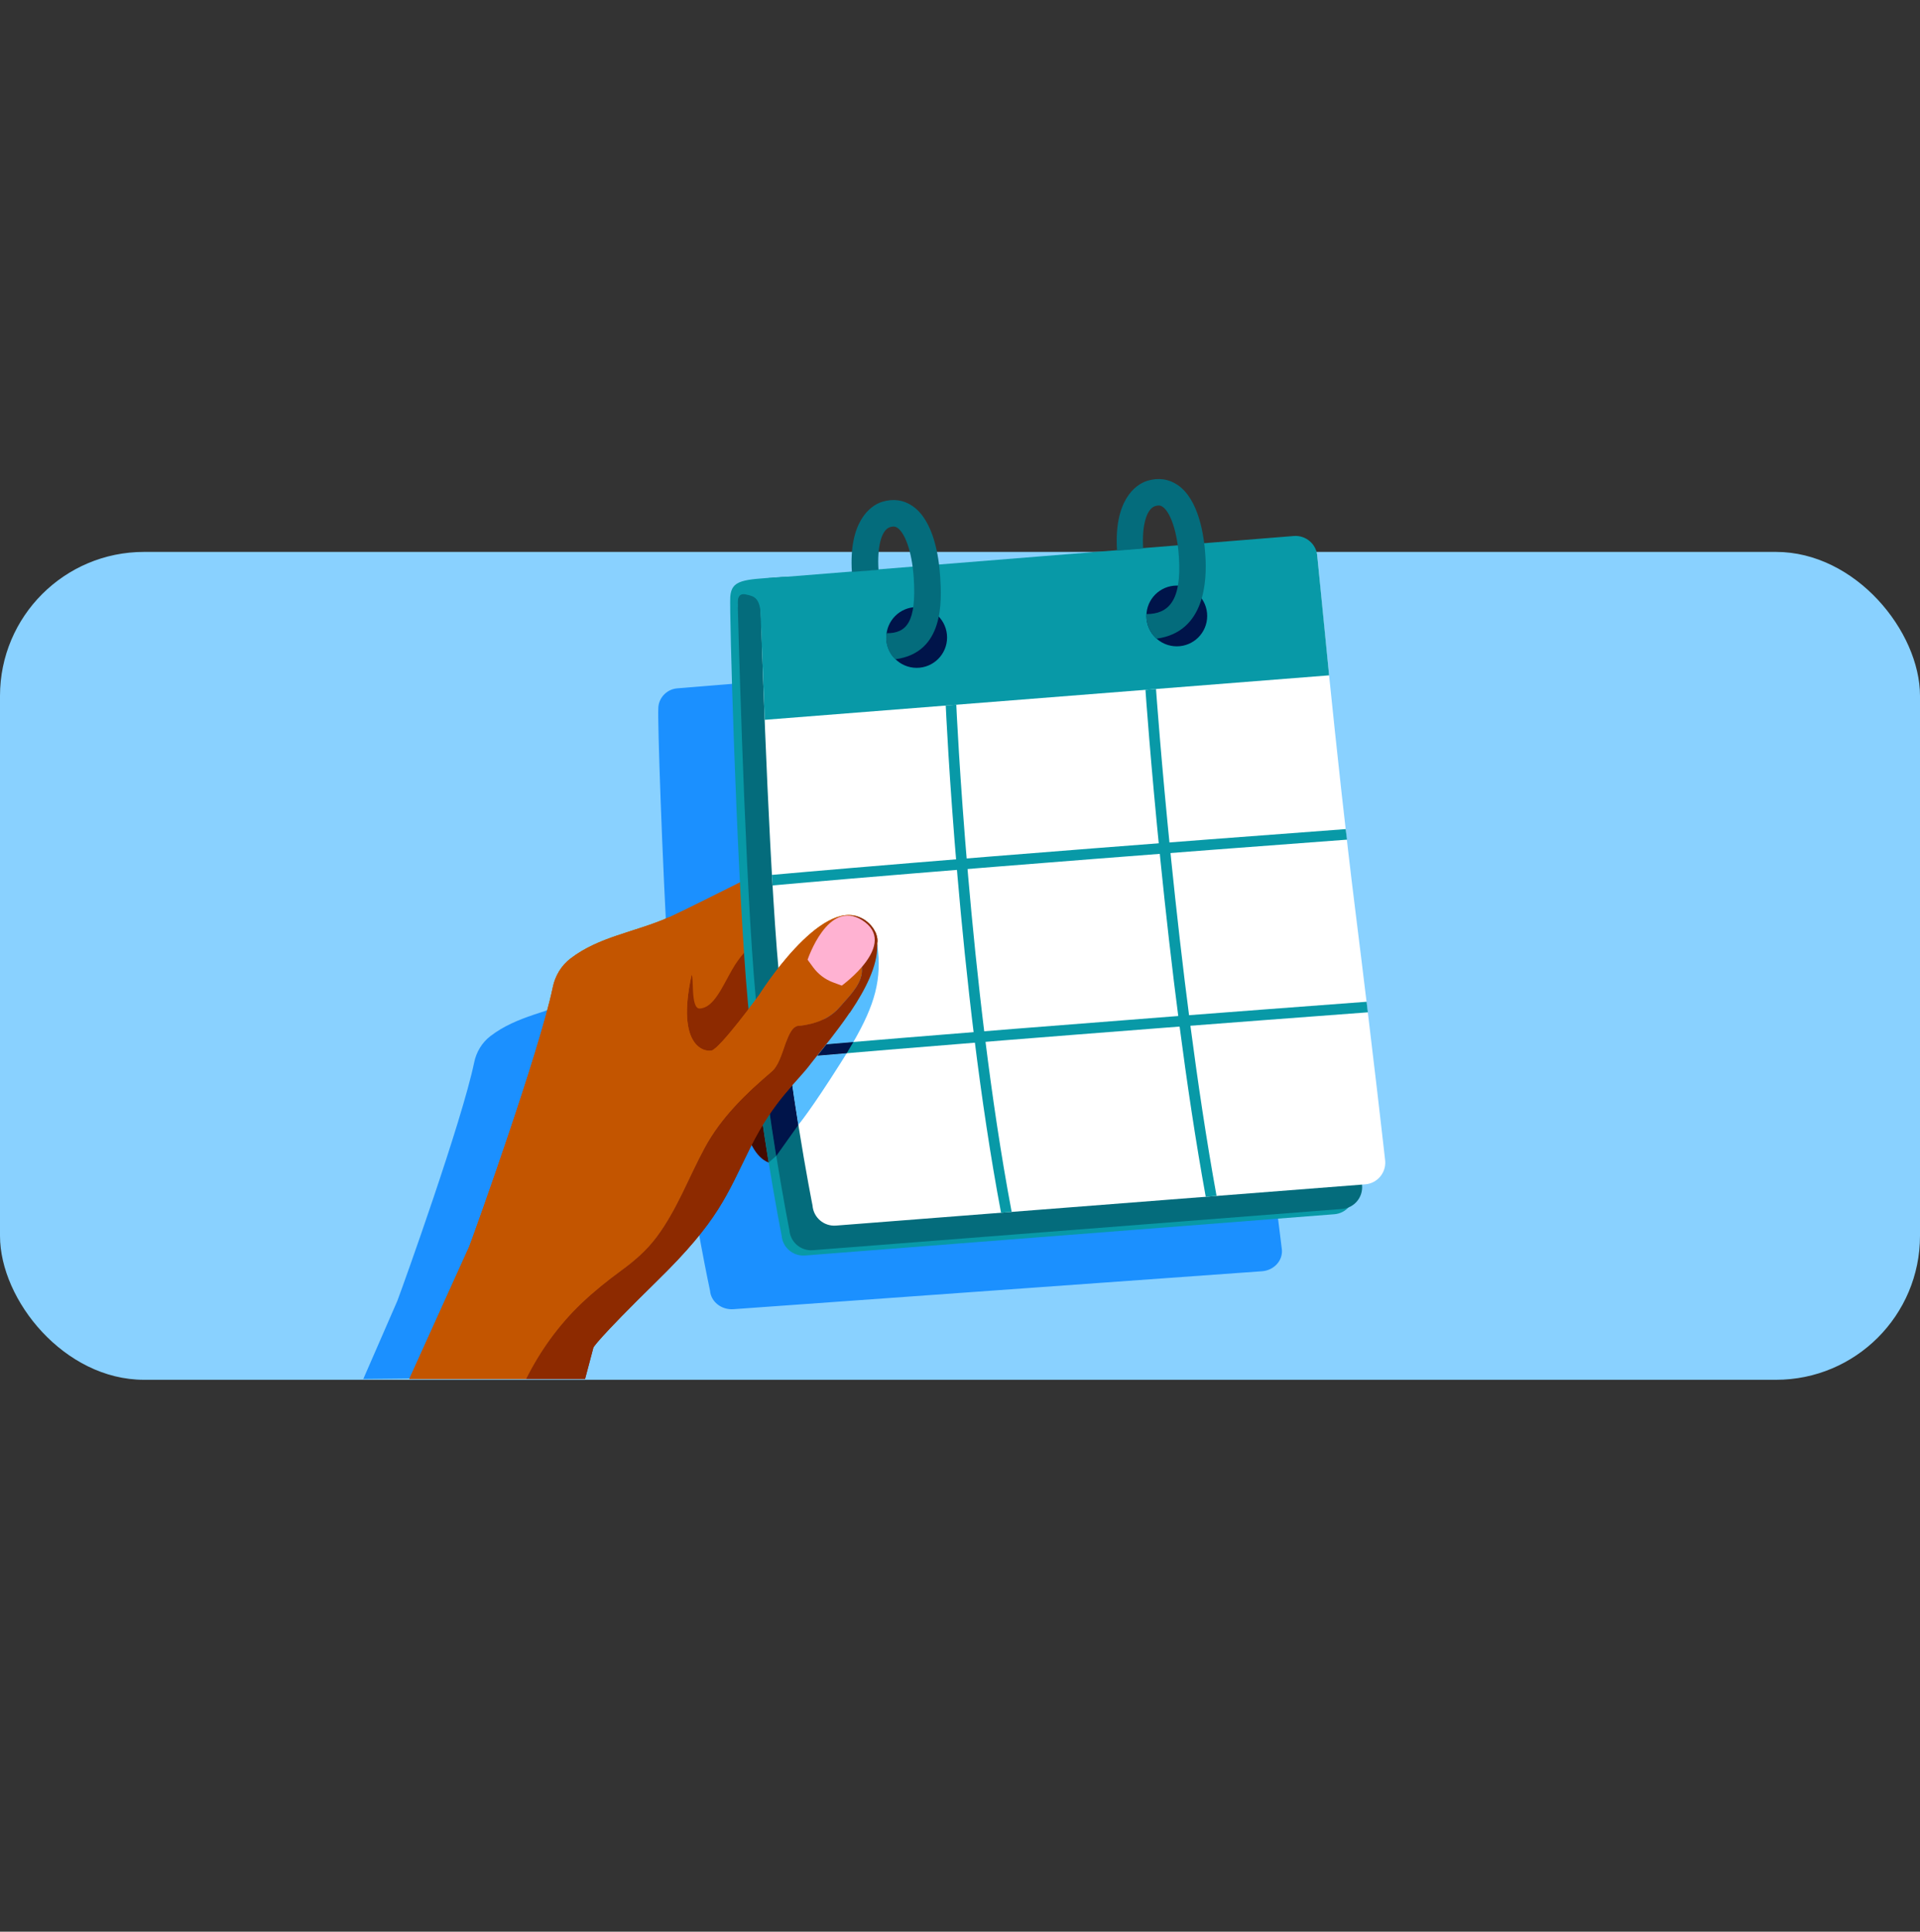 <svg width="160" height="161" viewBox="0 0 160 161" fill="none" xmlns="http://www.w3.org/2000/svg">
<rect x="0" y="0" width="160" height="161" fill="#333333" stroke="none"/>
<rect y="46" width="160" height="69" rx="12" fill="#89D1FF"/>
<path d="M98.103 53.958C99.022 53.889 99.827 54.576 99.896 55.494L100.044 56.989C100.645 57.017 101.119 57.186 101.171 57.787C101.175 57.824 102.753 73.256 104.318 84.811C105.849 96.096 106.825 104.161 106.825 104.161C106.9 105.08 106.154 105.885 105.157 105.954L61.118 109.116C60.121 109.185 59.247 108.499 59.171 107.58C59.171 107.58 57.889 101.666 56.928 94.495C56.709 94.687 56.505 94.864 56.323 95.019C54.315 96.726 52.428 98.542 51.176 100.859C49.945 103.136 49.042 105.62 47.481 107.709C46.709 108.742 45.794 109.53 44.761 110.286C43.228 111.415 40.365 113.133 39.513 114.837L30.275 114.933L33.107 108.433C33.636 107.042 38.497 93.457 39.513 88.555C39.692 87.681 40.164 86.892 40.872 86.352C43.071 84.665 45.761 84.351 48.436 83.181C52.064 81.945 54.243 81.161 55.709 80.766C55.156 71.251 54.793 59.965 54.859 59.068C54.859 59.066 54.859 59.064 54.859 59.062C54.855 58.191 55.551 57.442 56.431 57.372L98.103 53.958Z" fill="#1B90FF"/>
<path d="M68.626 82.262C68.626 82.262 67.538 96.805 64.798 96.996C62.059 97.186 61.612 91.485 61.612 91.485C61.612 91.485 63.057 84.078 68.626 82.262Z" fill="#450B00"/>
<path d="M60.786 84.043C60.777 84.772 59.646 85.793 58.969 86.341C58.324 85.771 57.759 85.117 57.25 84.423C55.951 82.659 54.851 80.64 54.32 78.51C54.267 78.298 53.728 77.586 53.781 77.352C57.692 75.637 62.774 72.884 64.405 72.23C68.298 70.675 68.9 75.439 68.9 75.439C68.9 75.439 66.897 77.021 66.394 78.47C65.894 79.92 60.795 82.991 60.786 84.034V84.043Z" fill="#C35500"/>
<path d="M58.099 88.594C57.246 88.126 55.483 83.99 55.164 83.221C55.164 83.212 56.428 81.373 57.591 81.241C57.882 81.192 57.493 84.096 58.315 84.056C59.482 84.003 60.189 82.248 61.007 80.825C61.7 79.61 62.231 79.265 62.487 78.788C62.81 78.187 62.695 78.108 62.633 77.484C62.598 77.113 62.598 76.733 62.655 76.366C62.682 76.207 62.73 76.031 62.872 75.96C63 75.894 63.168 75.951 63.261 76.061C63.455 76.305 63.318 76.698 63.451 76.976C63.557 77.193 63.8 77.317 64.034 77.325C64.255 77.334 64.449 77.228 64.613 77.091C64.993 76.773 65.426 76.543 65.673 76.123C65.943 75.602 65.872 74.864 66.425 74.943L68.586 75.399C68.586 75.399 68.873 76.442 68.55 77.599C68.4 77.913 67.074 78.536 66.778 78.793C64.763 80.534 62.567 84.776 62.553 85.695C62.545 86.425 59.783 89.664 59.031 88.944L58.099 88.59V88.594Z" fill="#8D2A00"/>
<path d="M64.843 48.114L105.049 48.008C106.048 47.933 107.117 47.84 107.197 48.839C107.197 48.839 108.779 65.641 110.348 78.218C111.881 90.486 112.858 99.253 112.858 99.253C112.933 100.252 112.186 101.127 111.187 101.202L67.083 104.64C66.085 104.715 65.21 103.969 65.134 102.97C65.134 102.97 62.978 92.191 62.16 81.625C61.343 71.058 60.773 50.986 60.856 49.745C60.949 48.313 61.979 48.304 64.843 48.114Z" fill="#0899A7"/>
<path d="M65.046 48.114L105.698 47.566C106.697 47.491 107.767 47.398 107.846 48.397C107.846 48.397 109.428 65.199 110.997 77.776C112.531 90.044 113.507 98.812 113.507 98.812C113.582 99.811 112.836 100.686 111.837 100.761L67.733 104.199C66.734 104.274 65.859 103.527 65.784 102.528C65.784 102.528 63.627 91.75 62.81 81.183C61.992 70.617 61.471 50.134 61.471 50.134C61.471 49.188 62.187 48.304 65.05 48.114H65.046Z" fill="#046C7C"/>
<path d="M70.362 82.344C70.362 82.344 70.945 88.473 70.49 91.098C70.035 93.723 68.966 93.935 68.391 93.666C67.817 93.396 66.61 92.738 66.575 91.019C66.54 89.3 66 87.536 66 87.536L67.057 84.492L70.367 82.344H70.362Z" fill="#450B00"/>
<path d="M65.121 48.83L107.625 45.516C108.624 45.441 109.693 45.348 109.773 46.346C109.773 46.346 111.355 63.148 112.924 75.725C114.457 87.993 115.434 96.761 115.434 96.761C115.509 97.76 114.762 98.635 113.764 98.71L69.66 102.148C68.661 102.223 67.786 101.476 67.711 100.478C67.711 100.478 65.554 89.699 64.737 79.133C63.919 68.566 63.398 50.77 63.398 50.77C63.322 49.771 64.122 48.91 65.121 48.83Z" fill="white"/>
<path d="M65.046 48.111L107.824 44.673C108.823 44.598 109.698 45.345 109.773 46.344L110.759 56.287L63.725 59.995L63.34 50.074C63.265 49.075 64.052 48.195 65.05 48.116L65.046 48.111Z" fill="#0899A7"/>
<path d="M70.897 84.301C70.871 84.341 70.844 84.376 70.822 84.416C70.848 84.376 70.875 84.341 70.897 84.301Z" fill="#C35500"/>
<path d="M73.001 77.757C72.978 77.722 72.956 77.695 72.934 77.66C72.965 77.726 72.996 77.797 73.023 77.864C73.014 77.828 73.009 77.793 73.005 77.757H73.001Z" fill="#C35500"/>
<path d="M68.042 88.075C68.798 87.138 69.761 85.959 70.645 84.668C69.757 85.945 68.798 87.13 68.042 88.075Z" fill="#C35500"/>
<path d="M76.39 55.662C77.789 55.662 78.923 54.529 78.923 53.13C78.923 51.731 77.789 50.598 76.39 50.598C74.992 50.598 73.858 51.731 73.858 53.13C73.858 54.529 74.992 55.662 76.39 55.662Z" fill="#00144A"/>
<path d="M98.067 53.869C99.465 53.869 100.599 52.736 100.599 51.337C100.599 49.938 99.465 48.805 98.067 48.805C96.668 48.805 95.534 49.938 95.534 51.337C95.534 52.736 96.668 53.869 98.067 53.869Z" fill="#00144A"/>
<path d="M74.618 54.945C74.618 54.945 74.247 54.675 74.004 54.03C73.761 53.385 73.88 52.775 73.88 52.775C75.55 52.793 76.377 51.825 76.147 48.201C75.997 45.837 75.36 44.387 74.795 43.998C74.662 43.906 74.494 43.835 74.167 43.937C73.434 44.162 73.089 45.62 73.208 47.494L70.99 47.671C70.725 43.552 72.457 42.151 73.513 41.824C74.428 41.541 75.303 41.665 76.045 42.178C77.8 43.384 78.242 46.38 78.348 48.06C78.48 50.11 78.684 54.397 74.618 54.945Z" fill="#046C7C"/>
<path d="M96.378 53.226C96.378 53.226 95.981 52.899 95.742 52.346C95.468 51.719 95.539 51.18 95.539 51.18C97.377 51.18 98.477 50.07 98.243 46.447C98.093 44.082 97.457 42.633 96.891 42.244C96.758 42.151 96.59 42.08 96.263 42.182C95.53 42.407 95.145 43.844 95.265 45.718L93.086 45.894C92.821 41.776 94.553 40.401 95.609 40.074C96.52 39.791 97.399 39.915 98.146 40.428C99.9 41.634 100.342 44.63 100.448 46.31C100.581 48.36 100.448 52.682 96.378 53.23V53.226Z" fill="#046C7C"/>
<path d="M100.478 99.745C97.115 81.259 95.468 57.735 95.455 57.496L96.334 57.426C96.352 57.669 98.025 81.235 101.38 99.676L100.478 99.745Z" fill="#0899A7"/>
<path d="M83.421 101.077C79.859 82.256 78.825 59.039 78.812 58.805L79.691 58.734C79.7 58.969 80.753 82.247 84.306 101.007L83.421 101.077Z" fill="#0899A7"/>
<path d="M64.384 73.795L64.323 72.919C64.478 72.906 79.603 71.523 112.142 69.102L112.252 69.981C79.722 72.403 64.539 73.782 64.384 73.795Z" fill="#0899A7"/>
<path d="M61.48 50.598C61.466 50.134 61.404 49.379 62.16 49.546C62.858 49.701 63.336 49.794 63.415 51.385C63.451 52.083 64.949 49.772 64.949 49.772L65.576 48.07L64.127 48.167L63.053 48.362L61.824 48.8L61.254 49.484V50.748L61.48 50.603V50.598Z" fill="#0899A7"/>
<path d="M68.113 87.987C73.593 87.518 88.667 86.259 113.989 84.372C113.954 84.084 113.918 83.788 113.883 83.492C89.767 85.291 74.954 86.515 68.873 87.032C68.603 87.372 68.351 87.686 68.113 87.982V87.987Z" fill="#0899A7"/>
<path d="M63.406 92.64L64.056 96.887L64.684 96.344C64.449 94.907 64.202 93.281 63.959 91.535L63.406 92.636V92.64Z" fill="#046C7C"/>
<path d="M66.526 93.755C66.292 92.301 66.049 90.67 65.811 88.938L63.959 91.541C64.202 93.286 64.454 94.908 64.684 96.349L66.526 93.759V93.755Z" fill="#00144A"/>
<path d="M48.496 108.606C49.521 107.633 50.63 106.749 51.771 105.91C52.893 105.088 53.887 104.23 54.727 103.108C56.424 100.837 57.405 98.136 58.744 95.662C60.105 93.143 62.156 91.167 64.339 89.311C65.413 88.401 65.484 85.387 66.686 85.502C67.883 85.356 69.103 84.954 69.982 83.933C70.676 83.129 71.666 82.192 71.816 81.131C71.958 80.132 71.228 77.282 70.928 76.327C71.215 76.319 71.502 76.385 71.763 76.509C68.378 74.759 63.291 82.886 63.291 82.886C63.291 82.886 59.981 87.433 59.288 87.561C58.594 87.694 56.208 87.075 57.763 80.685C57.927 80.004 55.947 82.236 55.62 81.617C55.253 80.928 54.922 80.216 54.67 79.478C54.488 78.948 55.823 77.004 55.766 76.442C52.858 77.715 49.932 78.055 47.541 79.889C46.772 80.477 46.26 81.334 46.065 82.285C44.961 87.614 39.675 102.383 39.101 103.895L34.107 114.929H43.86C45.04 112.57 46.582 110.426 48.5 108.606H48.496Z" fill="#C35500"/>
<path d="M70.817 84.417C70.844 84.377 70.871 84.341 70.893 84.302C72.126 82.472 73.129 80.497 73.102 78.831C73.102 78.787 73.102 78.742 73.102 78.698C73.102 78.672 73.102 78.641 73.102 78.614C73.146 78.376 73.111 78.115 73.018 77.859C72.992 77.792 72.965 77.722 72.93 77.655C72.696 77.178 72.267 76.74 71.759 76.506C71.494 76.382 71.211 76.316 70.924 76.325C71.224 77.28 71.949 80.13 71.812 81.129C71.662 82.189 70.672 83.126 69.978 83.93C69.098 84.951 67.879 85.353 66.681 85.499C65.479 85.389 65.404 88.398 64.334 89.309C62.151 91.165 60.101 93.14 58.74 95.659C57.401 98.134 56.42 100.834 54.723 103.106C53.883 104.228 52.889 105.085 51.766 105.907C50.626 106.743 49.517 107.626 48.492 108.603C46.574 110.424 45.031 112.567 43.851 114.927H48.757L49.45 112.311C49.45 112.311 49.667 111.745 54.78 106.734C59.898 101.722 60.543 99.645 62.527 95.641C64.511 91.638 66.403 90.228 67.596 88.615C67.728 88.447 67.879 88.261 68.029 88.067C68.785 87.126 69.748 85.937 70.632 84.66C70.689 84.576 70.747 84.492 70.804 84.408L70.817 84.417Z" fill="#8D2A00"/>
<path d="M70.15 82.147L69.421 81.877C68.754 81.63 68.175 81.188 67.755 80.613L67.3 79.99C67.3 79.99 68.988 74.899 71.834 76.684C74.976 78.66 70.146 82.147 70.146 82.147H70.15Z" fill="#450B00"/>
<path d="M68.113 87.988C68.352 87.692 68.603 87.374 68.873 87.038C69.518 86.985 70.269 86.918 71.114 86.848C72.899 83.754 73.522 81.602 73.102 78.703L65.811 88.938C66.049 90.675 66.292 92.301 66.526 93.755C66.526 93.755 67.534 92.579 70.097 88.523C70.256 88.271 70.411 88.023 70.557 87.785C69.598 87.864 68.78 87.935 68.109 87.992L68.113 87.988Z" fill="#56BDFF"/>
<path d="M68.113 87.988C68.785 87.93 69.602 87.86 70.561 87.78C70.76 87.457 70.941 87.148 71.114 86.848C70.269 86.918 69.518 86.98 68.873 87.038C68.603 87.378 68.351 87.692 68.113 87.988Z" fill="#00144A"/>
<path d="M48.496 108.606C49.521 107.633 50.63 106.749 51.771 105.91C52.893 105.088 53.887 104.23 54.727 103.108C56.424 100.837 57.405 98.136 58.744 95.662C60.105 93.143 62.156 91.167 64.339 89.311C65.413 88.401 65.484 85.387 66.686 85.502C67.883 85.356 69.103 84.954 69.982 83.933C70.676 83.129 71.666 82.192 71.816 81.131C71.958 80.132 71.228 77.282 70.928 76.327C71.215 76.319 71.502 76.385 71.763 76.509C68.378 74.759 63.291 82.886 63.291 82.886C63.291 82.886 59.981 87.433 59.288 87.561C58.594 87.694 56.208 87.075 57.763 80.685C57.927 80.004 55.947 82.236 55.62 81.617C55.253 80.928 54.922 80.216 54.67 79.478C54.488 78.948 55.823 77.004 55.766 76.442C52.858 77.715 49.932 78.055 47.541 79.889C46.772 80.477 46.26 81.334 46.065 82.285C44.961 87.614 39.675 102.383 39.101 103.895L34.107 114.929H43.86C45.04 112.57 46.582 110.426 48.5 108.606H48.496Z" fill="#C35500"/>
<path d="M70.817 84.417C70.844 84.377 70.871 84.341 70.893 84.302C72.126 82.472 73.129 80.497 73.102 78.831C73.102 78.787 73.102 78.742 73.102 78.698C73.102 78.672 73.102 78.641 73.102 78.614C73.146 78.376 73.111 78.115 73.018 77.859C72.992 77.792 72.965 77.722 72.93 77.655C72.696 77.178 72.267 76.74 71.759 76.506C71.494 76.382 71.211 76.316 70.924 76.325C71.224 77.28 71.949 80.13 71.812 81.129C71.662 82.189 70.672 83.126 69.978 83.93C69.098 84.951 67.879 85.353 66.681 85.499C65.479 85.389 65.404 88.398 64.334 89.309C62.151 91.165 60.101 93.14 58.74 95.659C57.401 98.134 56.42 100.834 54.723 103.106C53.883 104.228 52.889 105.085 51.766 105.907C50.626 106.743 49.517 107.626 48.492 108.603C46.574 110.424 45.031 112.567 43.851 114.927H48.757L49.45 112.311C49.45 112.311 49.667 111.745 54.78 106.734C59.898 101.722 60.543 99.645 62.527 95.641C64.511 91.638 66.403 90.228 67.596 88.615C67.728 88.447 67.879 88.261 68.029 88.067C68.785 87.126 69.748 85.937 70.632 84.66C70.689 84.576 70.747 84.492 70.804 84.408L70.817 84.417Z" fill="#8D2A00"/>
<path d="M70.15 82.147L69.421 81.877C68.754 81.63 68.175 81.188 67.755 80.613L67.3 79.99C67.3 79.99 68.988 74.899 71.834 76.684C74.976 78.66 70.146 82.147 70.146 82.147H70.15Z" fill="#FFB2D2"/>
</svg>
